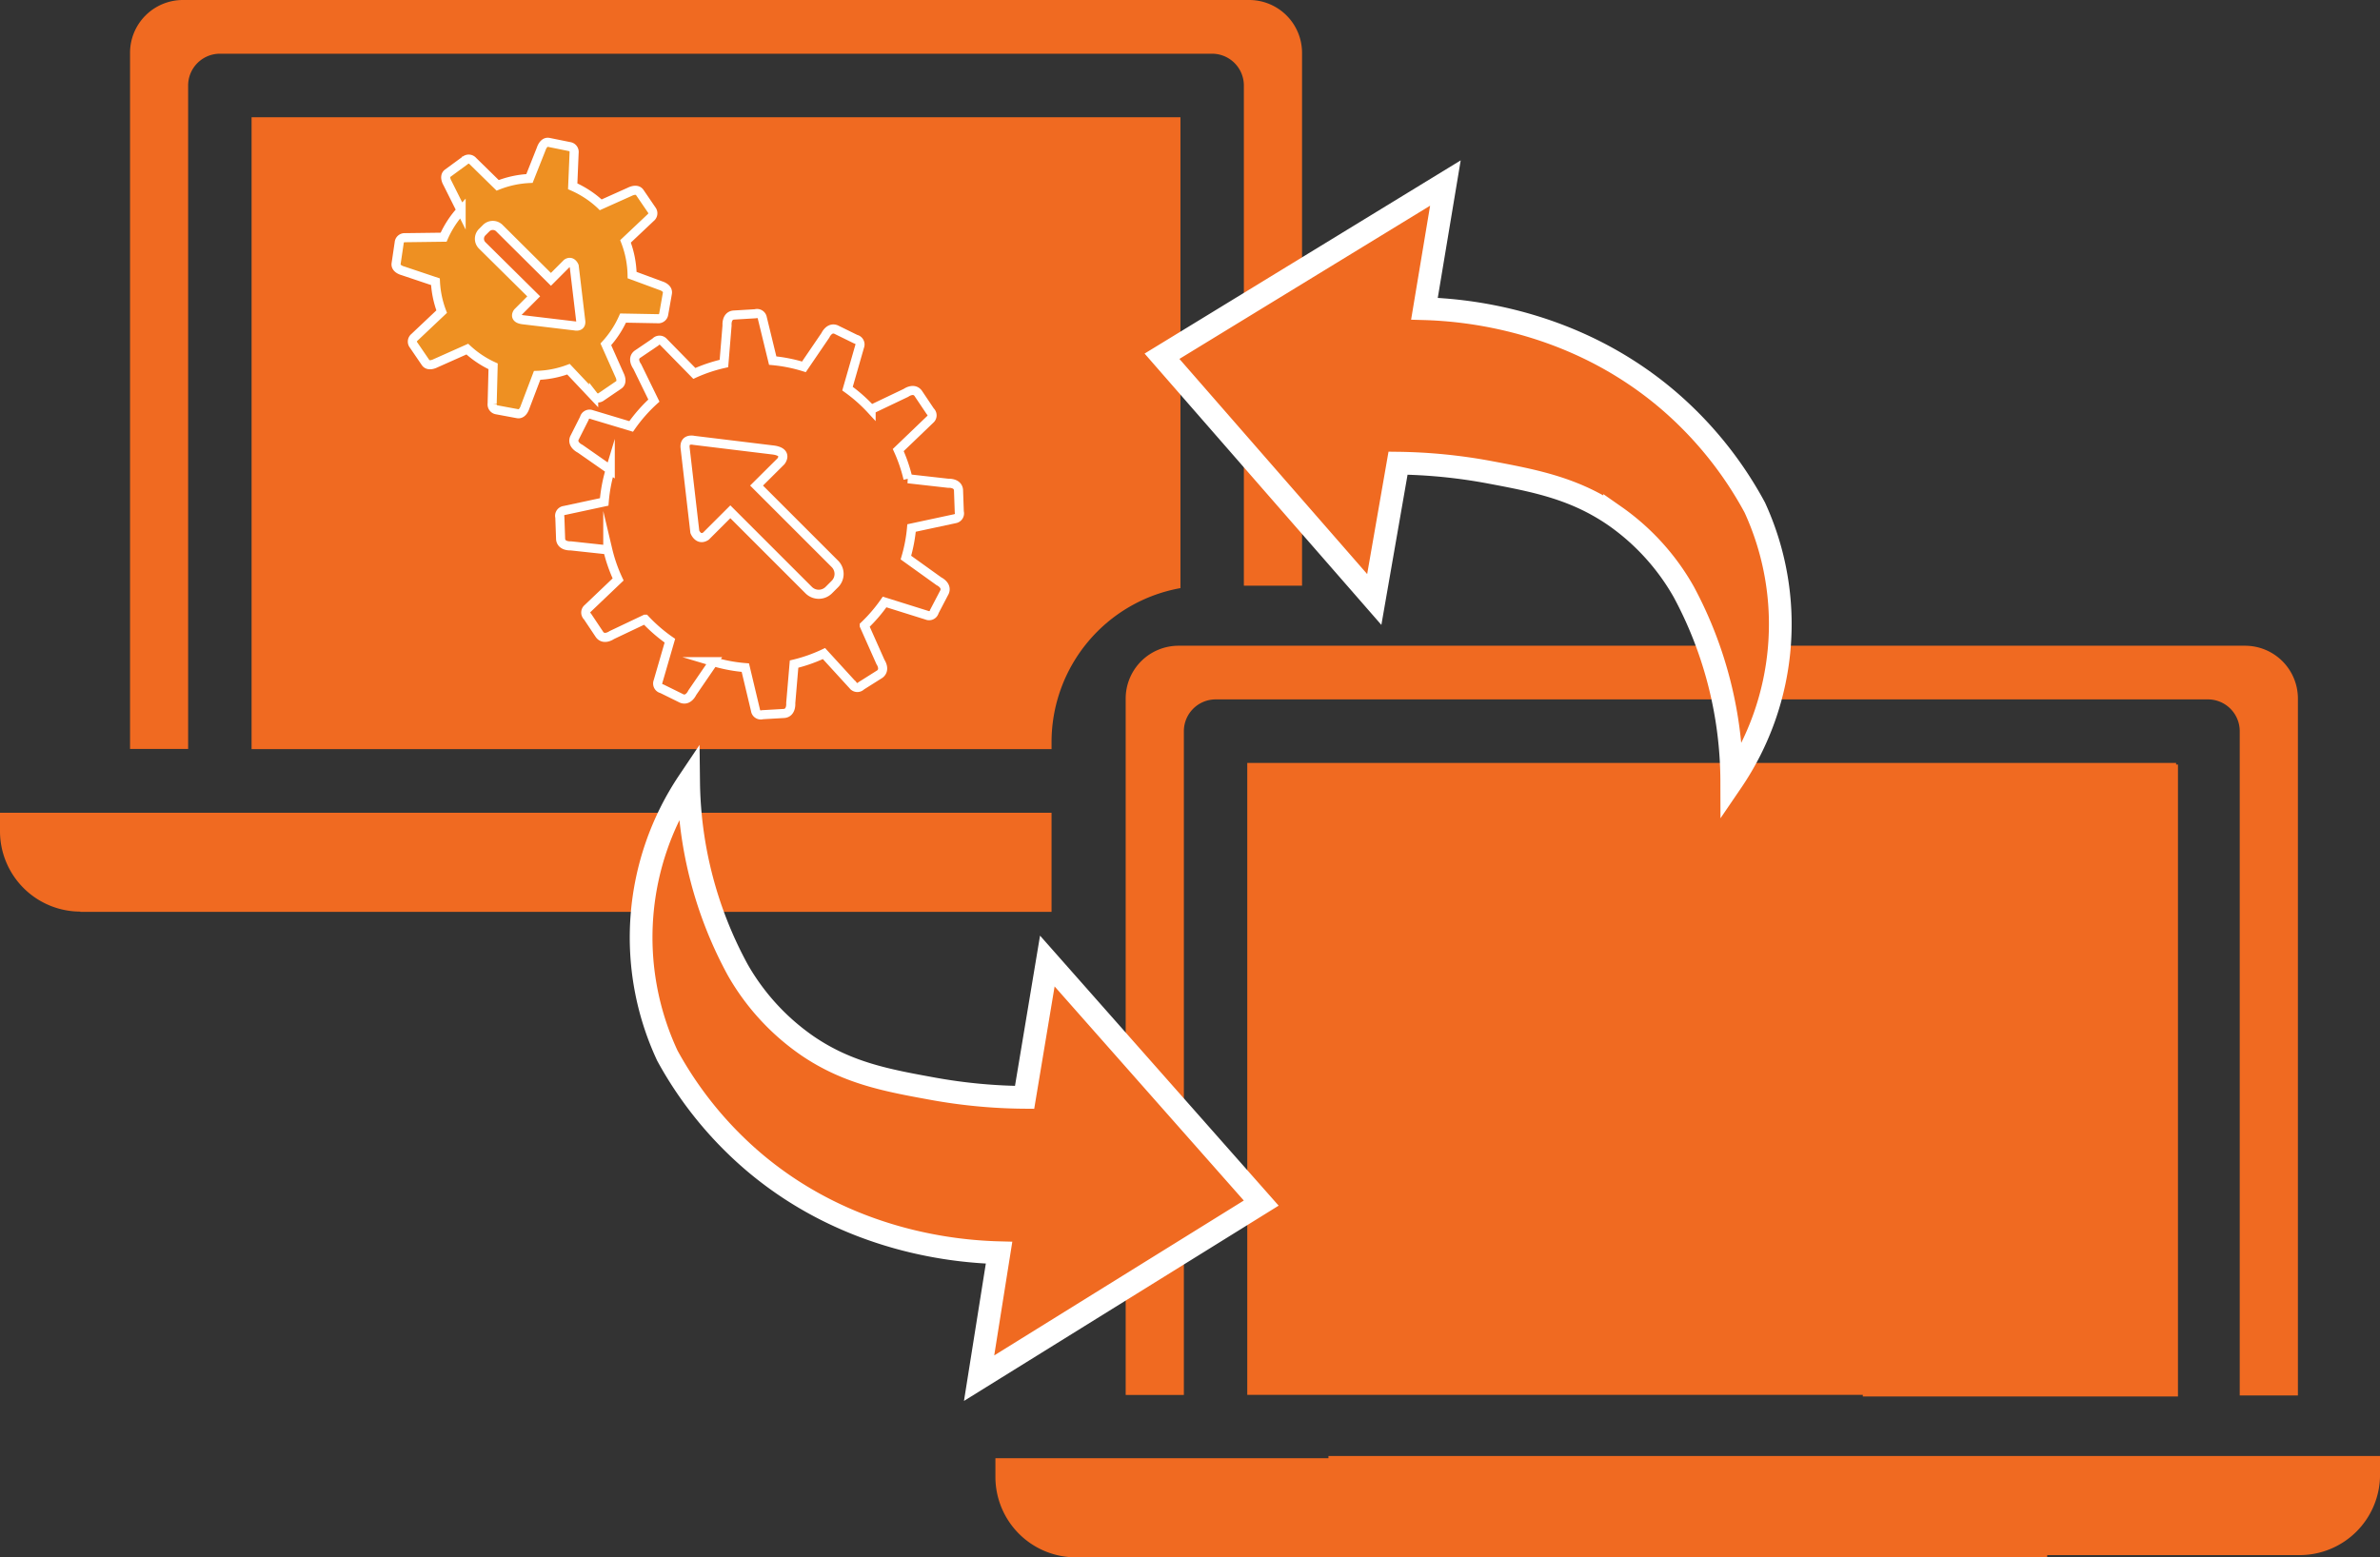 <svg xmlns="http://www.w3.org/2000/svg" viewBox="0 0 523.62 342.74"><rect x="0" y="0" width="523.62" height="342.74" fill="#333333" stroke="none"/><title>Asset 126</title><g id="Layer_2" data-name="Layer 2"><g id="Layer_1-2" data-name="Layer 1"><g id="_Group_" data-name="&lt;Group&gt;"><path id="_Compound_Path_" data-name="&lt;Compound Path&gt;" d="M259.71,129.43a34.43,34.43,0,0,0-28.36,33.85v1.59h-176V25.8H259.71ZM28.61,11.62A11.63,11.63,0,0,1,40.23,0H274.84a11.63,11.63,0,0,1,11.62,11.62V128.9h-12.8V18.82a7,7,0,0,0-7-7H48.39a7,7,0,0,0-7,7v146H28.61Zm-10.94,189A17.7,17.7,0,0,1,0,183v-4.13H231.35v21.81H17.68Z" style="fill:#f06a21"/><path d="M260.46,160.92a7,7,0,0,1,7-7h218.3a7,7,0,0,1,7,7V307.1h12.8V153.73a11.63,11.63,0,0,0-11.62-11.62H259.28a11.63,11.63,0,0,0-11.62,11.62V307h12.8Z" style="fill:#f06a21"/><polygon points="479.17 307.33 479.17 168.26 478.76 168.26 478.76 167.9 274.41 167.9 274.41 306.97 409.83 306.97 409.83 307.33 479.17 307.33" style="fill:#f06a21"/><path d="M292.27,320.43v.49H219v4.13a17.7,17.7,0,0,0,17.68,17.68H450.4v-.49h55.55a17.7,17.7,0,0,0,17.68-17.68v-4.13Z" style="fill:#f06a21"/><path d="M151.5,172a61.52,61.52,0,0,0-4.67,60.33A83,83,0,0,0,166.18,256c21,17.62,44.86,19.46,53.62,19.69l-4.39,27.61,62.07-38.53L230.42,211.5l-5,30a117.24,117.24,0,0,1-20.15-1.89c-10-1.82-18.73-3.4-27.58-9.42a51,51,0,0,1-15.32-16.64A88.61,88.61,0,0,1,151.5,172Z" style="fill:#f06a21;stroke:#fff;stroke-miterlimit:10;stroke-width:5px"/><path d="M381,172a61.52,61.52,0,0,0,5.07-60.3,83,83,0,0,0-19.19-23.76c-20.9-17.76-44.73-19.75-53.49-20L318,40.28,255.65,78.4l46.7,53.53,5.23-30a117.24,117.24,0,0,1,20.14,2c10,1.88,18.7,3.53,27.52,9.6a51,51,0,0,1,15.21,16.74A88.61,88.61,0,0,1,381,172Z" style="fill:#f06a21;stroke:#fff;stroke-miterlimit:10;stroke-width:5px"/></g><path d="M211.05,112.65l-.17-4.83c-.17-1.61-2.23-1.46-2.23-1.46l-8.88-1a33.67,33.67,0,0,0-2.15-6.31l7-6.72a1.18,1.18,0,0,0,.05-1.8l-2.68-4c-1-1.29-2.67-.07-2.67-.07l-7.67,3.66a34.11,34.11,0,0,0-5.19-4.59l2.67-9.3a1.18,1.18,0,0,0-.86-1.58l-4.34-2.13c-1.5-.61-2.34,1.28-2.34,1.28l-4.72,6.93A33.76,33.76,0,0,0,170,79.36L167.72,70a1.18,1.18,0,0,0-1.53-.95l-4.83.29c-1.61.21-1.4,2.27-1.4,2.27L159.27,80a33.67,33.67,0,0,0-6.51,2.18L146,75.28a1.18,1.18,0,0,0-1.8,0l-4,2.71c-1.28,1,0,2.67,0,2.67l3.66,7.5a34.1,34.1,0,0,0-5,5.69l-8.71-2.62a1.18,1.18,0,0,0-1.59.84l-2.18,4.32c-.63,1.49,1.25,2.36,1.25,2.36l6.63,4.63a33.79,33.79,0,0,0-1.33,7.08l-8.76,1.88a1.18,1.18,0,0,0-1,1.5l.17,4.83c.17,1.61,2.23,1.46,2.23,1.46l8.15.88a33.67,33.67,0,0,0,2.27,6.51l-6.67,6.36a1.18,1.18,0,0,0-.06,1.8l2.67,4c1,1.29,2.67.08,2.67.08l7.33-3.48a34.1,34.1,0,0,0,5.45,4.72l-2.61,9a1.18,1.18,0,0,0,.86,1.58l4.34,2.14c1.5.62,2.34-1.28,2.34-1.28l4.67-6.82a33.79,33.79,0,0,0,7,1.31l2.23,9.36a1.18,1.18,0,0,0,1.52,1l4.83-.28c1.61-.2,1.41-2.27,1.41-2.27l.73-8.59a33.67,33.67,0,0,0,6.58-2.32l6.4,7a1.18,1.18,0,0,0,1.8.1l4.09-2.58c1.31-1,.14-2.66.14-2.66l-3.56-8a34.1,34.1,0,0,0,4.47-5.21l9.34,2.93a1.18,1.18,0,0,0,1.6-.82l2.24-4.29c.65-1.49-1.22-2.37-1.22-2.37l-7.27-5.22a33.78,33.78,0,0,0,1.24-6.51l9.56-2.05A1.18,1.18,0,0,0,211.05,112.65ZM183.7,128.51l-1.36,1.36a3.13,3.13,0,0,1-4.42,0l-17.24-17.24L155.3,118c-1.65,1.07-2.43-.95-2.43-.95l-2.15-18.57c-.17-2.1,1.94-1.57,1.94-1.57L169.82,99c3.76.37,2,2.52,2,2.52l-5.37,5.34,17.22,17.22A3.13,3.13,0,0,1,183.7,128.51Z" style="fill:#f06a21;stroke:#fff;stroke-miterlimit:10;stroke-width:2px"/><path d="M145.38,62.87l-6.31-2.33a21.58,21.58,0,0,0-1.45-7.42l5.55-5.24a1.19,1.19,0,0,0,.21-1.67l-2.62-3.84c-.66-1-2.19-.17-2.19-.17l-6.4,2.87A21.67,21.67,0,0,0,126,41l.31-7.4a1.19,1.19,0,0,0-1-1.34l-4.55-.92c-1.18-.26-1.68,1.41-1.68,1.41l-2.59,6.53a21.55,21.55,0,0,0-7,1.51l-5.46-5.35a1.19,1.19,0,0,0-1.68-.14L98.53,38.1c-1,.7-.08,2.19-.08,2.19l3,6a21.67,21.67,0,0,0-3.85,5.91l-8.49.11a1.19,1.19,0,0,0-1.28,1.09L87.15,58c-.2,1.19,1.5,1.6,1.5,1.6L95.8,62a21.55,21.55,0,0,0,1.37,6.58l-6,5.67A1.19,1.19,0,0,0,91,75.94l2.62,3.84c.66,1,2.19.17,2.19.17l7-3.12a21.68,21.68,0,0,0,5.68,3.79l-.21,8.25a1.19,1.19,0,0,0,1,1.32l4.57.85c1.18.24,1.66-1.43,1.66-1.43l2.66-7a21.57,21.57,0,0,0,6.9-1.36l5.54,5.87a1.19,1.19,0,0,0,1.67.21l3.84-2.62c1-.66.17-2.19.17-2.19l-3-6.74A21.68,21.68,0,0,0,137.08,70l7.62.14a1.19,1.19,0,0,0,1.32-1l.81-4.58C147.06,63.34,145.38,62.87,145.38,62.87ZM126.5,71.73l-11.26-1.34c-2.46-.23-1.33-1.65-1.33-1.65l3.51-3.52L106.08,54a2.05,2.05,0,0,1,0-2.9l.89-.89a2.05,2.05,0,0,1,2.9,0l11.34,11.27,3.52-3.53c1.08-.71,1.6.62,1.6.62l1.45,12.18C127.88,72.07,126.5,71.73,126.5,71.73Z" style="fill:#ee9022;stroke:#fff;stroke-miterlimit:10;stroke-width:2px"/></g></g></svg>